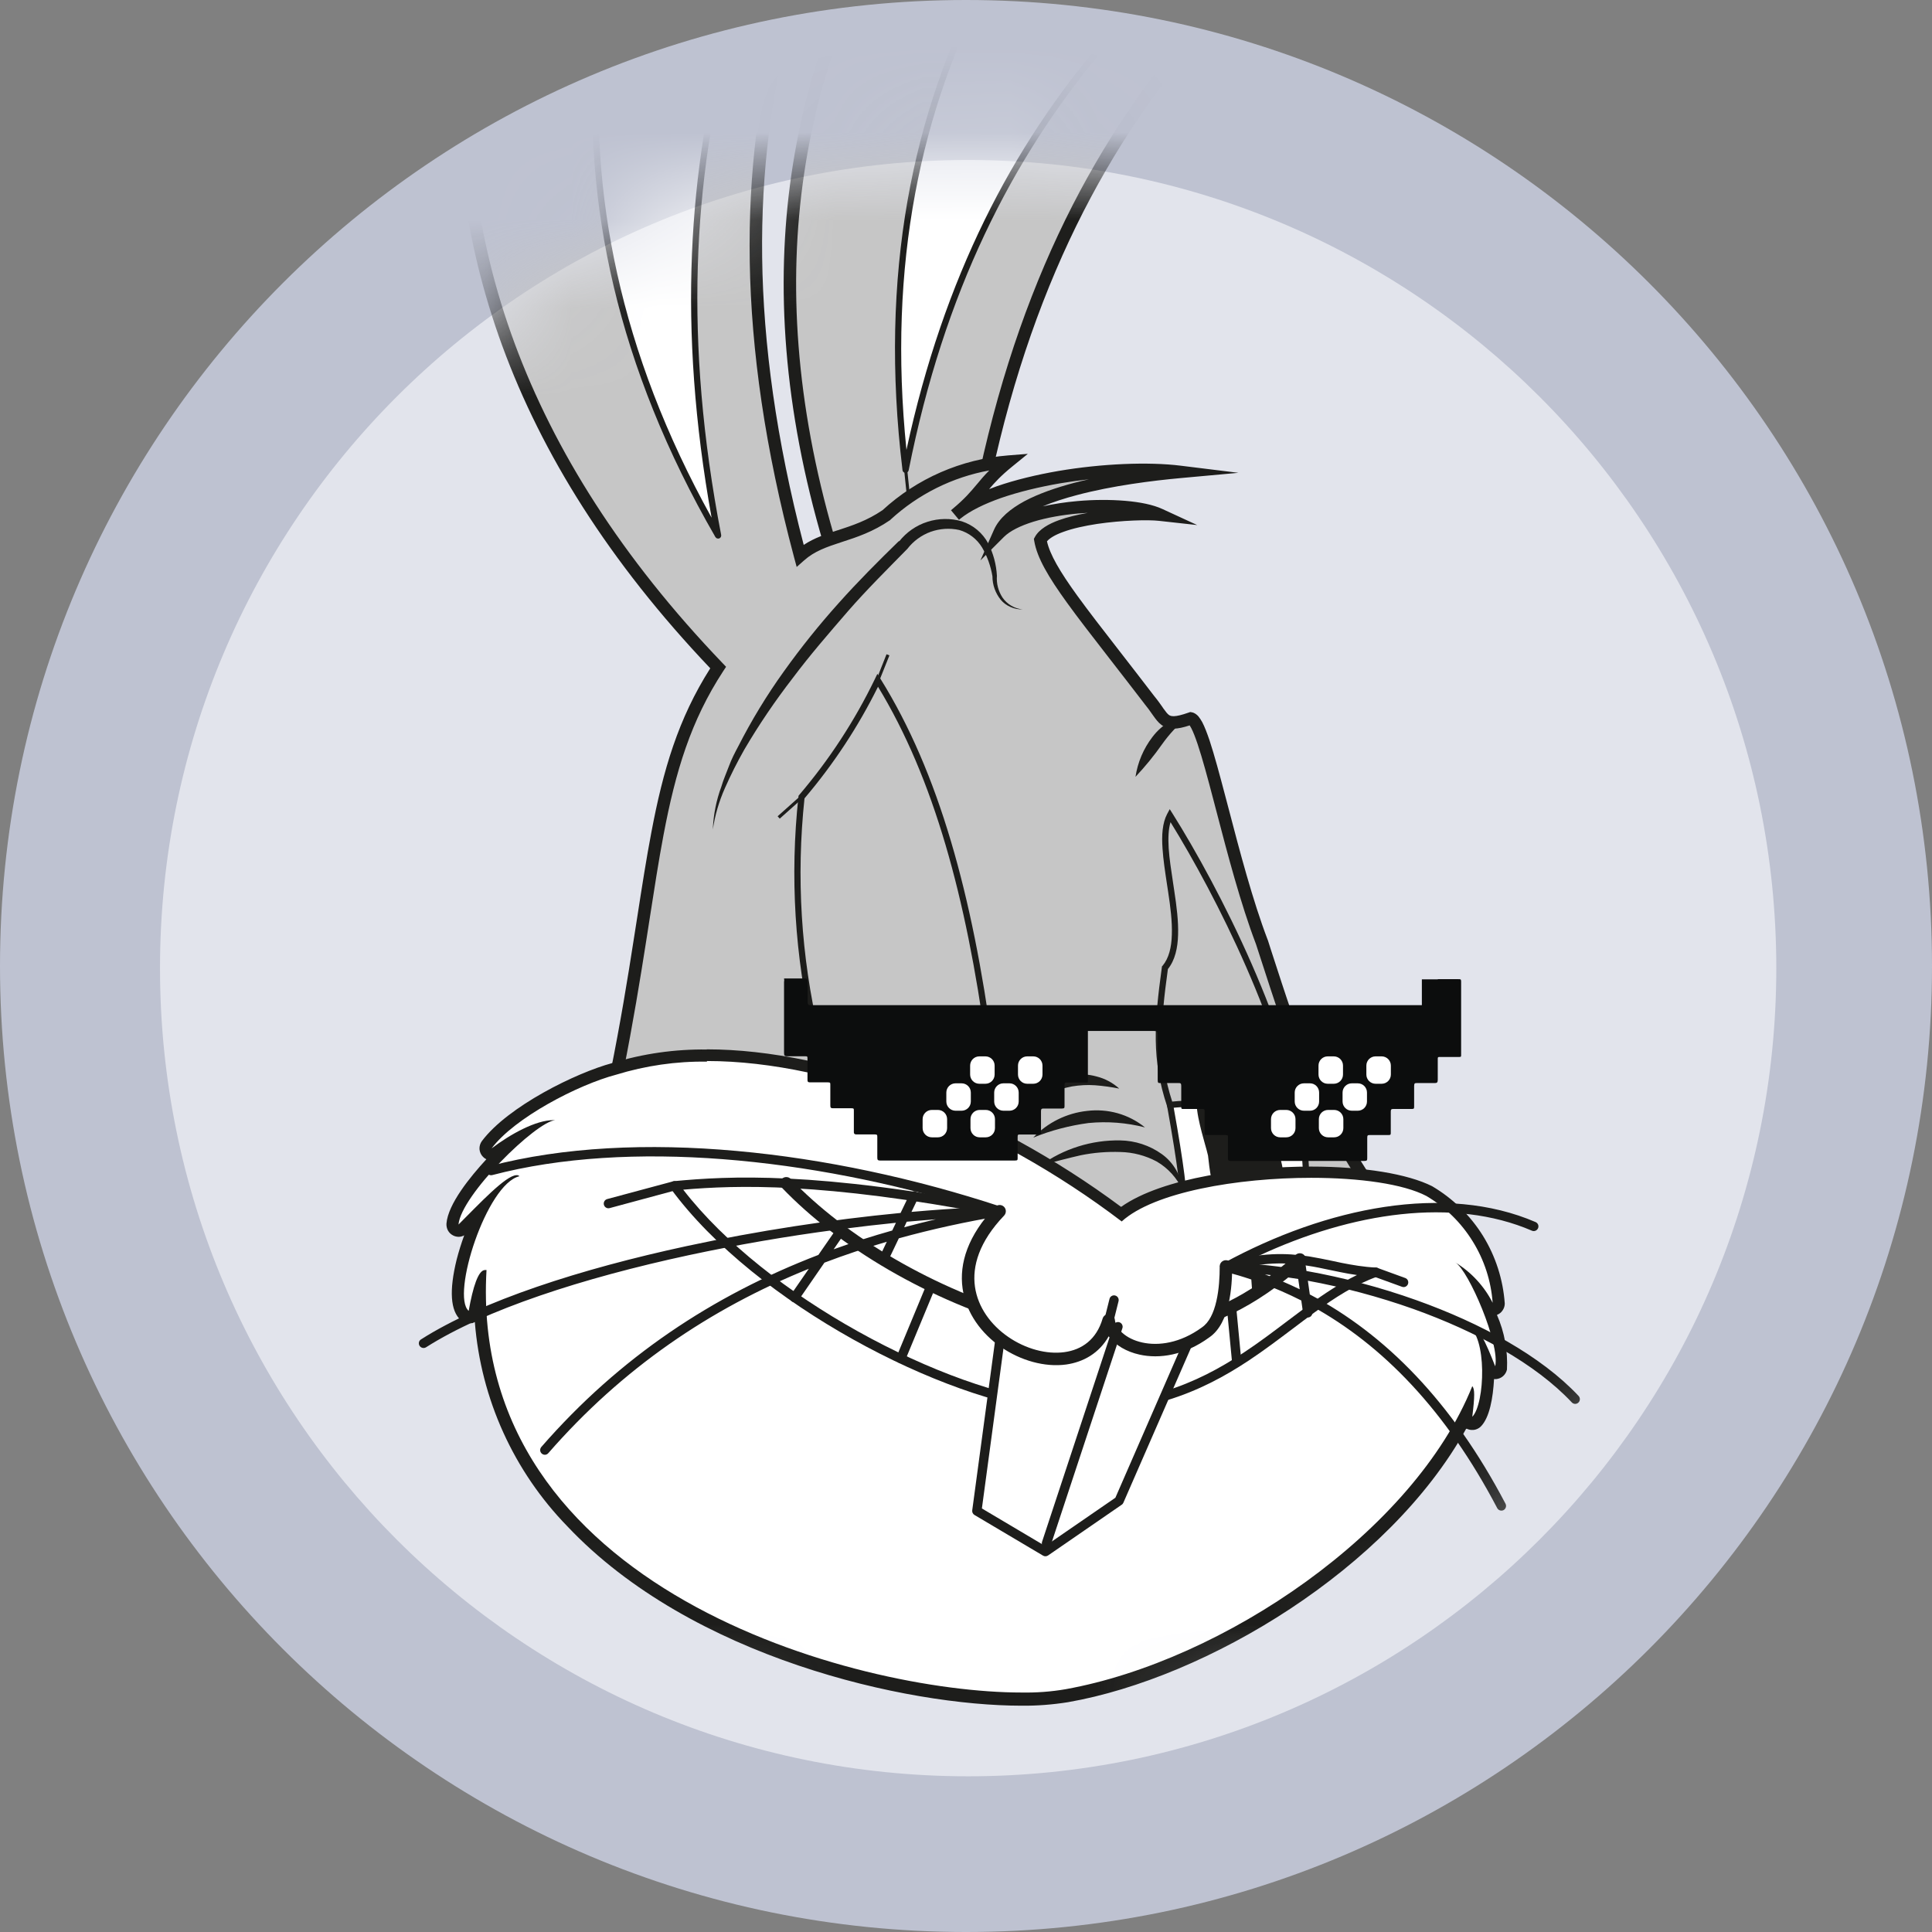 <svg xmlns="http://www.w3.org/2000/svg" width="22" height="22" viewBox="0 0 22 22" fill="none">
  <rect x="0" y="0" width="22" height="22" fill="#808080" stroke="none"/>
  <path d="M11 22C17.075 22 22 17.075 22 11C22 4.925 17.075 0 11 0C4.925 0 0 4.925 0 11C0 17.075 4.925 22 11 22Z" fill="#BEC2D1"/>
  <path d="M11.025 20.227C16.107 20.227 20.227 16.107 20.227 11.025C20.227 5.942 16.107 1.822 11.025 1.822C5.942 1.822 1.822 5.942 1.822 11.025C1.822 16.107 5.942 20.227 11.025 20.227Z" fill="#E2E4EC"/>
  <mask id="mask0_42_2959" style="mask-type:alpha" maskUnits="userSpaceOnUse" x="1" y="1" width="20" height="20">
    <path d="M11.025 20.227C16.107 20.227 20.227 16.107 20.227 11.025C20.227 5.942 16.107 1.822 11.025 1.822C5.942 1.822 1.822 5.942 1.822 11.025C1.822 16.107 5.942 20.227 11.025 20.227Z" fill="#E5E7EF"/>
  </mask>
  <g mask="url(#mask0_42_2959)">
    <path fill-rule="evenodd" clip-rule="evenodd" d="M9.851 7.34C4.788 -5.418 23.738 -9.205 26.632 -9.931C20.989 -2.091 12.339 -3.653 10.98 6.82L9.851 7.34Z" fill="#C6C6C6"/>
    <path fill-rule="evenodd" clip-rule="evenodd" d="M26.801 -10.047L26.688 -9.89C24.385 -6.69 21.58 -5.048 18.983 -3.528C18.387 -3.179 17.802 -2.836 17.236 -2.482C15.72 -1.535 14.343 -0.509 13.261 0.93C12.179 2.368 11.387 4.222 11.049 6.829L11.044 6.868L9.812 7.436L9.784 7.367C8.511 4.16 8.746 1.51 9.866 -0.671C10.984 -2.848 12.982 -4.549 15.22 -5.869C19.258 -8.248 24.105 -9.401 26.076 -9.87C26.291 -9.921 26.471 -9.964 26.613 -10L26.801 -10.047ZM9.888 7.245L10.913 6.772C11.257 4.164 12.054 2.297 13.147 0.844C14.245 -0.615 15.639 -1.652 17.161 -2.603C17.732 -2.96 18.321 -3.305 18.92 -3.655C21.471 -5.149 24.197 -6.745 26.459 -9.816C26.355 -9.791 26.238 -9.763 26.108 -9.732C24.135 -9.262 19.31 -8.114 15.293 -5.746C13.065 -4.433 11.093 -2.75 9.992 -0.606C8.901 1.519 8.66 4.104 9.888 7.245Z" fill="#1D1D1B"/>
    <path fill-rule="evenodd" clip-rule="evenodd" d="M24.838 -8.311C19.485 -2.64 11.934 -2.814 10.313 5.349C9.244 -3.531 18.502 -6.367 24.838 -8.311Z" fill="white"/>
    <path fill-rule="evenodd" clip-rule="evenodd" d="M24.866 -8.33C24.875 -8.316 24.873 -8.299 24.862 -8.287C22.836 -6.14 20.494 -4.829 18.282 -3.59C17.567 -3.189 16.866 -2.796 16.193 -2.385C13.438 -0.702 11.154 1.288 10.347 5.356C10.343 5.373 10.328 5.385 10.31 5.385C10.293 5.384 10.279 5.371 10.277 5.354C10.008 3.127 10.388 1.277 11.208 -0.275C12.028 -1.826 13.287 -3.078 14.777 -4.111C17.751 -6.174 21.648 -7.37 24.813 -8.341L24.826 -8.345C24.841 -8.35 24.858 -8.344 24.866 -8.33ZM10.322 5.123C11.173 1.175 13.442 -0.788 16.156 -2.446C16.833 -2.859 17.537 -3.254 18.254 -3.655C20.43 -4.874 22.721 -6.158 24.717 -8.238C21.572 -7.272 17.744 -6.083 14.817 -4.053C13.334 -3.024 12.084 -1.78 11.271 -0.242C10.485 1.245 10.106 3.009 10.322 5.123Z" fill="#1D1D1B"/>
    <path fill-rule="evenodd" clip-rule="evenodd" d="M10.382 6.185L10.295 5.346L10.33 5.342L10.417 6.181L10.382 6.185Z" fill="#1D1D1B"/>
    <path fill-rule="evenodd" clip-rule="evenodd" d="M8.179 7.601C-1.109 -2.091 14.664 -12.854 17.01 -14.648C14.927 -5.302 6.479 -3.537 9.112 6.326C9.371 6.096 9.719 6.125 10.096 5.864C10.477 5.512 10.966 5.299 11.484 5.257C11.165 5.516 11.194 5.603 10.877 5.864C11.353 5.46 12.716 5.283 13.439 5.373C12.802 5.431 11.587 5.605 11.384 6.063C11.703 5.744 12.831 5.686 13.207 5.86C12.946 5.831 11.992 5.889 11.848 6.148C11.906 6.496 12.339 6.989 13.09 7.971C13.265 8.181 13.236 8.295 13.56 8.181C13.733 8.21 13.994 9.743 14.37 10.727C14.746 11.884 14.922 12.463 15.556 13.446C13.733 15.992 10.58 14.662 7.021 12.232C7.479 9.944 7.421 8.758 8.179 7.601Z" fill="#C6C6C6"/>
    <path fill-rule="evenodd" clip-rule="evenodd" d="M17.12 -14.822L17.078 -14.632C16.214 -10.757 14.258 -8.176 12.455 -5.798C12.076 -5.298 11.703 -4.806 11.349 -4.313C10.329 -2.894 9.46 -1.465 9.009 0.221C8.565 1.882 8.525 3.798 9.152 6.205C9.272 6.125 9.405 6.082 9.536 6.039L9.541 6.038C9.705 5.984 9.874 5.929 10.05 5.809C10.443 5.448 10.945 5.229 11.477 5.186L11.704 5.168L11.527 5.312C11.394 5.42 11.325 5.497 11.263 5.57C11.292 5.559 11.321 5.548 11.351 5.537C11.562 5.464 11.804 5.406 12.052 5.363C12.547 5.279 13.076 5.257 13.446 5.303L14.102 5.384L13.444 5.444C13.127 5.473 12.668 5.53 12.265 5.637C12.124 5.674 11.991 5.717 11.874 5.766C11.999 5.738 12.132 5.718 12.267 5.706C12.454 5.689 12.645 5.689 12.813 5.703C12.98 5.717 13.13 5.747 13.236 5.796L13.633 5.979L13.198 5.931C13.076 5.917 12.778 5.924 12.493 5.966C12.351 5.988 12.215 6.017 12.107 6.057C12.012 6.091 11.952 6.129 11.922 6.164C11.956 6.315 12.067 6.506 12.265 6.78C12.393 6.957 12.553 7.163 12.744 7.409C12.865 7.565 12.998 7.736 13.144 7.927C13.183 7.974 13.212 8.016 13.236 8.05C13.241 8.056 13.245 8.062 13.248 8.068C13.276 8.107 13.293 8.128 13.31 8.141C13.333 8.157 13.373 8.172 13.536 8.114L13.553 8.108L13.571 8.111C13.605 8.117 13.63 8.139 13.646 8.157C13.662 8.176 13.677 8.2 13.691 8.225C13.718 8.277 13.745 8.348 13.773 8.43C13.828 8.596 13.889 8.823 13.956 9.078C13.967 9.119 13.978 9.161 13.989 9.203C14.116 9.689 14.264 10.253 14.435 10.701L14.436 10.703L14.437 10.705C14.449 10.742 14.461 10.779 14.472 10.815C14.824 11.9 15.006 12.464 15.614 13.408L15.64 13.449L15.612 13.488C15.149 14.135 14.598 14.54 13.974 14.74C13.351 14.94 12.662 14.935 11.923 14.775C10.448 14.454 8.76 13.506 6.98 12.291L6.941 12.264L6.95 12.218C7.065 11.648 7.147 11.146 7.217 10.695C7.23 10.613 7.243 10.532 7.255 10.453C7.31 10.099 7.36 9.777 7.417 9.479C7.551 8.768 7.723 8.184 8.088 7.61C5.783 5.186 5.029 2.691 5.239 0.282C5.45 -2.136 6.632 -4.459 8.174 -6.527C10.926 -10.22 14.84 -13.123 16.479 -14.34C16.676 -14.486 16.84 -14.608 16.966 -14.704L17.12 -14.822ZM10.846 5.796C10.84 5.801 10.835 5.806 10.829 5.81L10.92 5.919C10.926 5.915 10.931 5.91 10.936 5.906C11.045 5.818 11.205 5.739 11.398 5.671C11.6 5.601 11.833 5.545 12.076 5.503C12.183 5.485 12.292 5.47 12.4 5.458C12.342 5.471 12.285 5.484 12.229 5.499C12.022 5.554 11.826 5.622 11.666 5.707C11.509 5.792 11.378 5.898 11.318 6.034L11.164 6.382L11.433 6.113C11.501 6.046 11.618 5.987 11.77 5.94C11.921 5.894 12.098 5.863 12.279 5.847C12.315 5.844 12.351 5.842 12.387 5.84C12.27 5.861 12.156 5.888 12.059 5.923C11.943 5.965 11.834 6.025 11.785 6.114L11.773 6.136L11.777 6.16C11.809 6.353 11.942 6.575 12.15 6.863C12.279 7.042 12.442 7.251 12.634 7.499C12.755 7.655 12.888 7.826 13.032 8.014L13.033 8.016L13.034 8.017C13.069 8.059 13.095 8.096 13.119 8.131C13.124 8.137 13.128 8.143 13.132 8.149C13.159 8.187 13.188 8.227 13.226 8.255C13.307 8.314 13.405 8.307 13.547 8.26C13.552 8.268 13.558 8.278 13.565 8.291C13.587 8.333 13.611 8.395 13.638 8.475C13.692 8.636 13.752 8.858 13.819 9.114C13.83 9.155 13.841 9.197 13.852 9.24C13.978 9.723 14.128 10.295 14.302 10.751C14.314 10.788 14.326 10.825 14.338 10.862C14.684 11.93 14.872 12.509 15.469 13.444C15.027 14.047 14.51 14.419 13.931 14.605C13.338 14.795 12.675 14.793 11.953 14.636C10.517 14.323 8.863 13.402 7.099 12.2C7.209 11.646 7.289 11.156 7.358 10.717C7.371 10.634 7.383 10.553 7.396 10.473C7.451 10.12 7.5 9.801 7.556 9.506C7.693 8.783 7.866 8.207 8.237 7.64L8.268 7.593L8.229 7.552C5.92 5.143 5.173 2.673 5.38 0.295C5.588 -2.087 6.754 -4.384 8.288 -6.442C11.026 -10.117 14.921 -13.007 16.563 -14.225C16.687 -14.318 16.799 -14.4 16.896 -14.473C16.019 -10.736 14.118 -8.228 12.347 -5.89C11.966 -5.388 11.591 -4.893 11.233 -4.396C10.21 -2.972 9.33 -1.527 8.872 0.184C8.414 1.896 8.381 3.869 9.042 6.345L9.072 6.456L9.158 6.38C9.275 6.276 9.412 6.229 9.58 6.174L9.589 6.171C9.753 6.118 9.94 6.057 10.135 5.923L10.139 5.92L10.142 5.916C10.457 5.627 10.847 5.433 11.265 5.357C11.207 5.415 11.165 5.465 11.124 5.515L11.122 5.517C11.054 5.598 10.988 5.678 10.846 5.796Z" fill="#1D1D1B"/>
    <path fill-rule="evenodd" clip-rule="evenodd" d="M9.215 11.217C9.532 12.952 9.273 12.171 9.273 12.547C9.793 12.685 10.112 12.75 10.661 12.924C11.094 12.605 11.297 12.46 11.268 11.911C10.487 10.782 10.083 9.827 9.215 11.221V11.217Z" fill="white"/>
    <path fill-rule="evenodd" clip-rule="evenodd" d="M11.03 11.525C11.11 11.646 11.194 11.772 11.283 11.9C11.285 11.903 11.286 11.906 11.286 11.91C11.301 12.187 11.257 12.364 11.152 12.514C11.051 12.659 10.893 12.775 10.683 12.929L10.672 12.938C10.667 12.941 10.661 12.942 10.656 12.94C10.274 12.82 10.005 12.752 9.701 12.675C9.568 12.641 9.427 12.606 9.268 12.564C9.261 12.562 9.255 12.555 9.255 12.547C9.255 12.499 9.259 12.468 9.267 12.447C9.271 12.436 9.276 12.428 9.282 12.421C9.288 12.414 9.296 12.41 9.303 12.408C9.309 12.405 9.316 12.405 9.321 12.404L9.321 12.404C9.326 12.403 9.33 12.403 9.333 12.402C9.336 12.401 9.338 12.4 9.339 12.398C9.341 12.396 9.344 12.393 9.346 12.386C9.351 12.372 9.355 12.346 9.355 12.301C9.355 12.257 9.35 12.194 9.34 12.106C9.32 11.931 9.277 11.657 9.199 11.229C9.198 11.226 9.197 11.223 9.197 11.221V11.216C9.197 11.21 9.201 11.204 9.206 11.201C9.421 10.858 9.609 10.656 9.784 10.566C9.873 10.52 9.958 10.503 10.042 10.511C10.125 10.519 10.206 10.552 10.284 10.605C10.441 10.71 10.593 10.894 10.754 11.12C10.842 11.243 10.933 11.38 11.03 11.525ZM9.234 11.223C9.449 10.88 9.634 10.684 9.8 10.598C9.884 10.555 9.962 10.539 10.038 10.546C10.115 10.554 10.189 10.584 10.264 10.634C10.415 10.735 10.564 10.915 10.726 11.141C10.813 11.264 10.904 11.4 10.999 11.544C11.079 11.663 11.162 11.789 11.251 11.916C11.264 12.186 11.221 12.354 11.123 12.493C11.025 12.633 10.872 12.746 10.658 12.903L10.658 12.904C10.28 12.784 10.011 12.716 9.709 12.64C9.579 12.608 9.444 12.573 9.291 12.533C9.292 12.495 9.295 12.472 9.3 12.459C9.303 12.452 9.306 12.448 9.308 12.446C9.31 12.444 9.312 12.442 9.314 12.441C9.317 12.44 9.321 12.44 9.326 12.439L9.327 12.439C9.331 12.438 9.338 12.437 9.344 12.435C9.351 12.433 9.358 12.43 9.364 12.423C9.371 12.417 9.376 12.408 9.38 12.398C9.387 12.378 9.391 12.347 9.391 12.301C9.39 12.255 9.386 12.191 9.376 12.102C9.355 11.926 9.312 11.652 9.234 11.223Z" fill="#1D1D1B"/>
    <path fill-rule="evenodd" clip-rule="evenodd" d="M13.322 12.577C13.583 14.023 13.438 13.735 13.438 14.023C13.871 14.139 14.128 14.197 14.594 14.342C14.942 14.081 14.884 13.532 14.855 13.07C14.248 12.577 14.074 11.854 13.322 12.577Z" fill="white"/>
    <path fill-rule="evenodd" clip-rule="evenodd" d="M14.492 12.659C14.606 12.786 14.729 12.921 14.878 13.042C14.886 13.049 14.89 13.058 14.891 13.068C14.893 13.094 14.894 13.12 14.896 13.147C14.91 13.355 14.925 13.58 14.902 13.785C14.876 14.017 14.801 14.232 14.616 14.37C14.607 14.377 14.595 14.379 14.584 14.376C14.245 14.271 14.018 14.211 13.751 14.142C13.652 14.116 13.547 14.089 13.429 14.057C13.414 14.053 13.403 14.039 13.403 14.023C13.403 13.947 13.413 13.908 13.423 13.87C13.423 13.869 13.423 13.868 13.424 13.867C13.432 13.833 13.441 13.8 13.443 13.733C13.446 13.593 13.418 13.307 13.288 12.584C13.286 12.572 13.289 12.56 13.298 12.552C13.488 12.369 13.646 12.273 13.787 12.245C13.931 12.216 14.052 12.259 14.164 12.339C14.272 12.416 14.375 12.53 14.485 12.652C14.487 12.654 14.49 12.657 14.492 12.659ZM13.361 12.59C13.54 12.42 13.682 12.338 13.801 12.315C13.92 12.291 14.022 12.324 14.123 12.396C14.225 12.469 14.323 12.578 14.436 12.703L14.439 12.707C14.55 12.829 14.672 12.965 14.821 13.088C14.822 13.109 14.824 13.13 14.825 13.152C14.839 13.361 14.853 13.579 14.831 13.777C14.807 13.994 14.74 14.18 14.588 14.303C14.256 14.2 14.03 14.141 13.768 14.073C13.676 14.049 13.581 14.024 13.475 13.996C13.476 13.946 13.484 13.918 13.491 13.888L13.492 13.886C13.502 13.849 13.512 13.81 13.514 13.735C13.518 13.588 13.488 13.298 13.361 12.59Z" fill="#1D1D1B"/>
    <path fill-rule="evenodd" clip-rule="evenodd" d="M10.49 12.841C10.751 12.812 10.953 12.465 10.867 11.886C10.809 11.308 10.606 11.308 10.346 11.334C9.854 11.276 9.941 11.68 9.999 11.999C10.028 12.347 10.056 13.041 10.49 12.838V12.841Z" fill="#1D1D1B"/>
    <path fill-rule="evenodd" clip-rule="evenodd" d="M10.902 11.882C10.946 12.175 10.917 12.414 10.841 12.584C10.765 12.755 10.64 12.86 10.494 12.876C10.493 12.876 10.492 12.876 10.492 12.876C10.382 12.924 10.289 12.92 10.215 12.871C10.141 12.822 10.093 12.735 10.059 12.636C10 12.461 9.982 12.231 9.968 12.061C9.967 12.041 9.965 12.022 9.964 12.004C9.962 11.996 9.961 11.988 9.959 11.98C9.946 11.908 9.932 11.831 9.924 11.756C9.915 11.673 9.914 11.59 9.932 11.517C9.95 11.443 9.988 11.379 10.059 11.338C10.127 11.298 10.222 11.284 10.347 11.298C10.473 11.286 10.602 11.277 10.704 11.355C10.807 11.434 10.873 11.592 10.902 11.882ZM10.499 12.804C10.609 12.786 10.71 12.704 10.777 12.555C10.845 12.401 10.874 12.176 10.832 11.891L10.832 11.889L10.832 11.889C10.803 11.602 10.739 11.471 10.661 11.412C10.583 11.352 10.482 11.356 10.35 11.369C10.348 11.37 10.345 11.37 10.342 11.369C10.223 11.355 10.145 11.37 10.094 11.399C10.044 11.428 10.015 11.474 10.001 11.534C9.986 11.595 9.986 11.668 9.995 11.749C10.002 11.821 10.016 11.895 10.029 11.967C10.031 11.976 10.032 11.984 10.034 11.993C10.034 11.994 10.034 11.995 10.034 11.996C10.036 12.015 10.037 12.035 10.039 12.056C10.053 12.227 10.07 12.447 10.127 12.614C10.158 12.707 10.2 12.776 10.254 12.812C10.305 12.845 10.374 12.853 10.475 12.806C10.483 12.802 10.491 12.802 10.499 12.804Z" fill="#1D1D1B"/>
    <path fill-rule="evenodd" clip-rule="evenodd" d="M14.282 13.88C14.485 13.851 14.601 13.619 14.572 13.328C14.543 13.068 14.253 12.402 14.052 12.431C13.414 12.084 13.733 12.894 13.791 13.154C13.82 13.444 13.907 14.051 14.282 13.878V13.88Z" fill="#1D1D1B"/>
    <path fill-rule="evenodd" clip-rule="evenodd" d="M14.06 12.395C14.091 12.393 14.121 12.403 14.149 12.42C14.181 12.438 14.211 12.466 14.241 12.499C14.3 12.564 14.357 12.656 14.409 12.755C14.511 12.952 14.592 13.188 14.608 13.324L14.608 13.324L14.608 13.324C14.623 13.475 14.601 13.613 14.546 13.718C14.491 13.824 14.403 13.898 14.288 13.915C14.19 13.957 14.104 13.952 14.033 13.909C13.963 13.866 13.912 13.789 13.875 13.704C13.8 13.532 13.771 13.304 13.756 13.159C13.748 13.123 13.735 13.077 13.72 13.024C13.709 12.984 13.696 12.939 13.684 12.892C13.656 12.784 13.629 12.666 13.626 12.566C13.624 12.517 13.627 12.469 13.64 12.428C13.654 12.387 13.678 12.351 13.718 12.33C13.757 12.309 13.806 12.306 13.863 12.317C13.917 12.328 13.982 12.353 14.06 12.395ZM14.287 13.843C14.37 13.828 14.438 13.773 14.483 13.686C14.53 13.595 14.551 13.472 14.537 13.331C14.523 13.208 14.446 12.981 14.345 12.787C14.296 12.691 14.241 12.605 14.188 12.546C14.161 12.516 14.136 12.494 14.113 12.481C14.09 12.468 14.072 12.464 14.057 12.466C14.05 12.467 14.042 12.466 14.035 12.462C13.957 12.42 13.896 12.396 13.849 12.387C13.801 12.377 13.771 12.382 13.751 12.393C13.732 12.403 13.717 12.421 13.708 12.45C13.698 12.479 13.695 12.518 13.696 12.564C13.7 12.655 13.724 12.767 13.752 12.874C13.764 12.918 13.776 12.961 13.788 13.002C13.803 13.058 13.818 13.108 13.826 13.146C13.826 13.148 13.827 13.149 13.827 13.15C13.841 13.295 13.87 13.514 13.94 13.675C13.975 13.756 14.018 13.817 14.07 13.848C14.12 13.878 14.183 13.885 14.268 13.846C14.274 13.843 14.28 13.842 14.287 13.843Z" fill="#1D1D1B"/>
    <path fill-rule="evenodd" clip-rule="evenodd" d="M11.628 19.338C10.335 19.338 7.902 18.802 6.507 17.32C6.167 16.971 5.9 16.558 5.72 16.105C5.54 15.652 5.451 15.168 5.458 14.681C5.441 14.741 5.421 14.819 5.399 14.934C5.397 14.946 5.392 14.957 5.384 14.966C5.376 14.976 5.365 14.982 5.354 14.986C5.346 14.988 5.339 14.988 5.332 14.986C5.315 14.986 5.299 14.981 5.287 14.97C5.166 14.868 5.206 14.578 5.261 14.354C5.312 14.152 5.384 13.956 5.476 13.769L5.265 13.983C5.252 13.996 5.234 14.003 5.216 14.004C5.206 14.006 5.196 14.006 5.187 14.004C5.174 13.998 5.163 13.988 5.156 13.975C5.149 13.963 5.146 13.949 5.147 13.935C5.166 13.711 5.51 13.286 5.837 12.994C5.766 13.037 5.699 13.084 5.638 13.132C5.626 13.14 5.611 13.145 5.596 13.146C5.578 13.146 5.56 13.138 5.547 13.125C5.536 13.112 5.53 13.097 5.53 13.08C5.53 13.064 5.536 13.048 5.547 13.035C5.834 12.652 6.59 12.28 7.001 12.17C7.342 12.066 7.697 12.016 8.054 12.021C9.489 12.021 11.293 12.711 12.774 13.827C13.188 13.498 14.154 13.35 14.935 13.35C15.529 13.35 16.018 13.428 16.281 13.565C16.506 13.697 16.696 13.883 16.833 14.105C16.971 14.327 17.052 14.579 17.07 14.84C17.07 14.855 17.065 14.87 17.055 14.882C17.046 14.894 17.034 14.903 17.019 14.908H17.001C16.989 14.908 16.977 14.905 16.966 14.899C16.955 14.893 16.946 14.884 16.94 14.873C17.051 15.149 17.131 15.443 17.099 15.584C17.096 15.598 17.088 15.611 17.077 15.62C17.066 15.63 17.053 15.635 17.038 15.636C17.024 15.636 17.011 15.632 16.999 15.624C16.988 15.616 16.979 15.605 16.973 15.592L16.955 15.548C16.969 15.803 16.925 16.1 16.826 16.194C16.82 16.2 16.812 16.206 16.804 16.209C16.795 16.213 16.787 16.215 16.777 16.214C16.767 16.214 16.757 16.212 16.747 16.207C16.734 16.201 16.724 16.191 16.717 16.178C16.71 16.166 16.707 16.151 16.708 16.137V16.107C15.88 17.741 13.761 19.024 12.155 19.309C11.98 19.335 11.804 19.345 11.628 19.338Z" fill="white"/>
    <path d="M8.05 12.082C9.504 12.082 11.321 12.803 12.773 13.909C13.14 13.575 14.091 13.412 14.931 13.412C15.483 13.412 15.981 13.482 16.243 13.619C16.458 13.746 16.638 13.922 16.769 14.134C16.901 14.346 16.979 14.586 16.997 14.835C16.901 14.646 16.754 14.487 16.573 14.376C16.725 14.47 17.082 15.302 17.026 15.558C16.917 15.282 16.834 15.091 16.729 15.091H16.707C16.939 15.207 16.91 15.988 16.765 16.133C16.794 15.901 16.794 15.814 16.765 15.785C16.1 17.441 13.929 18.911 12.136 19.235C11.969 19.264 11.801 19.276 11.632 19.273C9.755 19.273 5.33 18.098 5.54 14.462H5.523C5.446 14.462 5.385 14.657 5.337 14.927C5.134 14.755 5.54 13.481 5.915 13.394C5.911 13.39 5.906 13.386 5.9 13.384C5.894 13.382 5.888 13.381 5.882 13.382C5.761 13.382 5.456 13.71 5.221 13.944C5.249 13.611 6.104 12.77 6.325 12.755H6.35H6.332H6.303C6.1 12.755 5.812 12.915 5.598 13.077C5.857 12.729 6.582 12.352 7.015 12.238C7.35 12.135 7.699 12.084 8.05 12.089M8.05 11.951C7.685 11.946 7.322 11.998 6.973 12.105C6.559 12.216 5.784 12.598 5.487 12.994C5.468 13.02 5.458 13.053 5.46 13.086C5.463 13.119 5.477 13.15 5.5 13.173C5.511 13.185 5.524 13.194 5.538 13.201C5.354 13.401 5.102 13.71 5.084 13.932C5.082 13.96 5.088 13.989 5.102 14.014C5.116 14.038 5.137 14.058 5.163 14.07C5.181 14.079 5.201 14.083 5.221 14.084C5.244 14.084 5.266 14.078 5.286 14.067C5.253 14.158 5.224 14.25 5.2 14.343C5.113 14.697 5.129 14.927 5.247 15.033C5.272 15.055 5.304 15.066 5.337 15.066C5.352 15.069 5.367 15.069 5.382 15.066L5.407 15.054C5.476 15.929 5.849 16.753 6.462 17.382C7.876 18.879 10.325 19.423 11.632 19.423C11.809 19.425 11.987 19.411 12.162 19.383C13.74 19.107 15.814 17.865 16.695 16.27H16.704C16.723 16.279 16.744 16.284 16.765 16.283C16.783 16.284 16.801 16.28 16.818 16.273C16.835 16.266 16.85 16.256 16.863 16.243C16.962 16.143 17.001 15.919 17.013 15.704H17.037C17.066 15.701 17.094 15.69 17.116 15.67C17.138 15.651 17.153 15.625 17.16 15.596C17.171 15.382 17.132 15.169 17.046 14.973C17.072 14.963 17.095 14.945 17.11 14.922C17.126 14.899 17.135 14.872 17.135 14.844C17.116 14.571 17.031 14.306 16.887 14.073C16.742 13.84 16.543 13.646 16.307 13.507C16.031 13.369 15.534 13.284 14.927 13.284C14.208 13.284 13.242 13.406 12.766 13.743C11.281 12.639 9.482 11.949 8.046 11.949L8.05 11.951Z" fill="#1D1D1B"/>
    <path fill-rule="evenodd" clip-rule="evenodd" d="M11.383 13.793C9.3 13.387 8.288 13.445 7.68 13.503C8.635 14.805 10.776 15.904 12.02 16.02C13.987 16.165 14.623 14.862 15.665 14.487C15.087 14.458 14.768 14.197 13.958 14.429C13.293 15.119 10.66 14.69 11.383 13.793Z" fill="white"/>
    <path fill-rule="evenodd" clip-rule="evenodd" d="M7.675 13.45C8.289 13.392 9.305 13.334 11.394 13.741C11.412 13.744 11.427 13.757 11.434 13.774C11.44 13.792 11.437 13.812 11.425 13.826C11.34 13.931 11.309 14.024 11.312 14.104C11.316 14.183 11.354 14.259 11.425 14.33C11.569 14.474 11.839 14.588 12.161 14.654C12.481 14.719 12.844 14.736 13.167 14.694C13.492 14.652 13.766 14.551 13.92 14.392C13.927 14.385 13.935 14.38 13.944 14.378C14.357 14.259 14.647 14.267 14.907 14.307C14.997 14.322 15.085 14.34 15.171 14.358C15.207 14.366 15.243 14.374 15.279 14.381C15.402 14.405 15.527 14.427 15.668 14.434C15.693 14.435 15.714 14.454 15.718 14.479C15.722 14.504 15.707 14.528 15.683 14.537C15.43 14.628 15.2 14.776 14.964 14.948C14.886 15.005 14.806 15.066 14.725 15.127C14.564 15.248 14.397 15.375 14.219 15.493C13.677 15.852 13.014 16.146 12.016 16.073L12.015 16.073L12.015 16.073C11.383 16.014 10.529 15.707 9.716 15.253C8.902 14.799 8.121 14.194 7.637 13.534C7.626 13.519 7.624 13.499 7.631 13.481C7.639 13.464 7.656 13.452 7.675 13.45ZM7.78 13.547C8.255 14.161 8.993 14.728 9.768 15.16C10.574 15.61 11.413 15.91 12.024 15.967C12.993 16.038 13.632 15.754 14.16 15.404C14.336 15.288 14.498 15.165 14.657 15.045C14.739 14.983 14.82 14.922 14.901 14.862C15.08 14.732 15.26 14.612 15.452 14.519C15.385 14.51 15.321 14.498 15.258 14.485C15.22 14.477 15.183 14.47 15.146 14.462C15.061 14.444 14.978 14.426 14.89 14.413C14.647 14.374 14.376 14.367 13.986 14.476C13.806 14.655 13.508 14.757 13.181 14.8C12.845 14.843 12.471 14.826 12.14 14.758C11.811 14.691 11.516 14.572 11.35 14.405C11.265 14.321 11.211 14.221 11.206 14.108C11.202 14.018 11.23 13.924 11.291 13.829C9.372 13.462 8.385 13.495 7.78 13.547Z" fill="#1D1D1B"/>
    <path fill-rule="evenodd" clip-rule="evenodd" d="M7.732 13.489C7.739 13.518 7.723 13.547 7.694 13.554L6.942 13.757C6.914 13.765 6.885 13.748 6.877 13.72C6.869 13.691 6.886 13.662 6.914 13.654L7.666 13.452C7.695 13.444 7.724 13.461 7.732 13.489Z" fill="#1D1D1B"/>
    <path fill-rule="evenodd" clip-rule="evenodd" d="M15.614 14.469C15.625 14.441 15.655 14.427 15.683 14.437L16.002 14.553C16.029 14.563 16.043 14.593 16.033 14.621C16.023 14.649 15.993 14.663 15.965 14.653L15.646 14.537C15.619 14.527 15.604 14.496 15.614 14.469Z" fill="#1D1D1B"/>
    <path fill-rule="evenodd" clip-rule="evenodd" d="M8.904 13.423C8.933 13.396 8.978 13.397 9.005 13.425C9.631 14.08 10.632 14.682 11.75 14.997C11.788 15.007 11.81 15.047 11.8 15.084C11.789 15.122 11.75 15.144 11.712 15.133C10.572 14.813 9.548 14.198 8.902 13.523C8.875 13.495 8.876 13.45 8.904 13.423ZM14.854 14.295C14.88 14.324 14.878 14.369 14.849 14.395C14.289 14.894 13.756 15.134 13.302 15.165C13.263 15.168 13.229 15.138 13.226 15.099C13.224 15.06 13.254 15.026 13.293 15.023C13.705 14.996 14.21 14.775 14.754 14.289C14.783 14.263 14.828 14.265 14.854 14.295Z" fill="#1D1D1B"/>
    <path fill-rule="evenodd" clip-rule="evenodd" d="M13.525 15.297L12.743 17.091L11.904 17.669L11.123 17.205L11.384 15.268L12.686 14.804L13.525 15.297Z" fill="white"/>
    <path fill-rule="evenodd" clip-rule="evenodd" d="M12.669 14.754C12.684 14.748 12.7 14.75 12.714 14.758L13.553 15.251C13.576 15.264 13.585 15.293 13.575 15.318L12.792 17.112C12.788 17.121 12.782 17.129 12.774 17.134L11.935 17.712C11.918 17.724 11.895 17.725 11.877 17.714L11.096 17.251C11.078 17.24 11.068 17.219 11.071 17.198L11.332 15.261C11.334 15.241 11.348 15.224 11.367 15.217L12.669 14.754ZM11.433 15.307L11.181 17.177L11.902 17.605L12.701 17.055L13.458 15.319L12.681 14.862L11.433 15.307Z" fill="#1D1D1B"/>
    <path fill-rule="evenodd" clip-rule="evenodd" d="M13.959 14.429C13.959 14.661 13.93 15.036 13.727 15.181C13.207 15.558 12.658 15.319 12.623 15.043C12.305 16.114 10.192 15.043 11.381 13.801L13.956 14.437L13.959 14.429Z" fill="white"/>
    <path fill-rule="evenodd" clip-rule="evenodd" d="M11.432 13.741C11.46 13.768 11.461 13.813 11.434 13.842C11.149 14.14 11.069 14.419 11.102 14.652C11.135 14.886 11.283 15.087 11.48 15.223C11.678 15.36 11.917 15.425 12.121 15.397C12.319 15.37 12.486 15.254 12.556 15.014C12.566 14.982 12.597 14.961 12.631 14.964C12.665 14.967 12.692 14.994 12.695 15.027C12.705 15.129 12.814 15.244 13.006 15.287C13.191 15.328 13.439 15.296 13.687 15.115L13.688 15.114C13.767 15.06 13.82 14.953 13.851 14.816C13.882 14.682 13.889 14.534 13.889 14.421C13.889 14.381 13.921 14.35 13.96 14.35C13.999 14.35 14.031 14.381 14.031 14.421C14.031 14.539 14.024 14.698 13.989 14.848C13.956 14.994 13.893 15.146 13.769 15.23C13.491 15.433 13.202 15.476 12.975 15.425C12.829 15.393 12.7 15.318 12.625 15.217C12.517 15.408 12.339 15.51 12.14 15.538C11.895 15.571 11.621 15.492 11.4 15.34C11.178 15.187 11.001 14.954 10.961 14.671C10.921 14.386 11.023 14.066 11.331 13.744C11.358 13.715 11.403 13.714 11.432 13.741Z" fill="#1D1D1B"/>
    <path fill-rule="evenodd" clip-rule="evenodd" d="M12.698 14.752C12.727 14.759 12.744 14.788 12.737 14.817L12.679 15.049C12.672 15.077 12.643 15.095 12.614 15.087C12.586 15.08 12.569 15.051 12.576 15.023L12.634 14.791C12.641 14.762 12.67 14.745 12.698 14.752Z" fill="#1D1D1B"/>
    <path fill-rule="evenodd" clip-rule="evenodd" d="M11.081 13.751C9.227 13.184 7.165 12.972 5.605 13.381C5.576 13.388 5.547 13.371 5.54 13.343C5.532 13.314 5.549 13.285 5.578 13.278C7.245 12.841 9.461 13.102 11.396 13.74C11.421 13.742 11.441 13.762 11.444 13.788C11.447 13.815 11.427 13.841 11.4 13.845C11 13.912 10.611 13.997 10.235 14.101L10.109 14.365C10.096 14.391 10.064 14.403 10.038 14.39C10.011 14.377 10 14.345 10.013 14.319L10.098 14.14C9.856 14.211 9.619 14.29 9.388 14.378L9.092 14.807C9.075 14.831 9.042 14.837 9.018 14.82C8.993 14.804 8.987 14.771 9.004 14.746L9.21 14.448C8.083 14.904 7.086 15.581 6.244 16.547C6.225 16.57 6.191 16.572 6.169 16.552C6.147 16.533 6.145 16.5 6.164 16.477C7.055 15.454 8.117 14.752 9.319 14.29L9.517 14.004C8.962 14.077 8.393 14.175 7.843 14.293C6.635 14.553 5.525 14.913 4.851 15.342C4.827 15.357 4.794 15.35 4.778 15.325C4.762 15.3 4.769 15.268 4.794 15.252C5.484 14.813 6.61 14.45 7.821 14.189C8.625 14.016 9.471 13.887 10.255 13.812L10.359 13.596C10.372 13.569 10.403 13.558 10.43 13.571C10.457 13.584 10.468 13.615 10.455 13.642L10.379 13.8C10.62 13.779 10.855 13.762 11.081 13.751ZM10.657 13.884C10.548 13.893 10.437 13.902 10.325 13.912L10.296 13.975C10.415 13.943 10.535 13.913 10.657 13.884ZM10.16 14.012L10.202 13.924C10.008 13.944 9.81 13.966 9.611 13.992C9.624 14.009 9.625 14.034 9.612 14.053L9.493 14.226C9.711 14.147 9.933 14.076 10.16 14.012ZM13.936 14.382C15.111 13.742 16.461 13.474 17.486 13.916C17.513 13.928 17.526 13.959 17.514 13.986C17.502 14.013 17.471 14.026 17.444 14.014C16.556 13.631 15.397 13.801 14.323 14.305C14.331 14.314 14.336 14.325 14.338 14.338L14.342 14.399C14.48 14.412 14.622 14.43 14.767 14.454L14.752 14.349C14.748 14.32 14.768 14.293 14.797 14.289C14.826 14.285 14.853 14.305 14.857 14.334L14.877 14.473C15.288 14.546 15.717 14.658 16.128 14.805C16.862 15.067 17.547 15.439 17.976 15.896C17.996 15.918 17.995 15.952 17.973 15.972C17.952 15.992 17.918 15.991 17.898 15.969C17.486 15.53 16.819 15.165 16.093 14.905C15.698 14.765 15.287 14.656 14.893 14.584L14.915 14.74C15.774 15.192 16.533 15.96 17.144 17.124C17.157 17.15 17.147 17.182 17.121 17.196C17.095 17.209 17.063 17.199 17.049 17.173C16.464 16.058 15.744 15.316 14.934 14.871L14.944 14.941C14.948 14.971 14.928 14.998 14.899 15.002C14.87 15.006 14.843 14.986 14.839 14.957L14.818 14.809C14.668 14.733 14.514 14.666 14.358 14.608L14.367 14.714C14.369 14.744 14.347 14.769 14.318 14.772C14.288 14.774 14.263 14.752 14.26 14.723L14.249 14.57C14.149 14.536 14.049 14.507 13.948 14.48C13.927 14.475 13.911 14.457 13.909 14.435C13.906 14.414 13.917 14.393 13.936 14.382ZM14.404 14.512C14.538 14.562 14.67 14.618 14.8 14.681L14.783 14.564C14.654 14.543 14.527 14.525 14.404 14.512ZM14.161 14.384C14.184 14.372 14.208 14.361 14.232 14.349L14.235 14.389C14.21 14.387 14.185 14.386 14.161 14.384ZM10.626 14.582C10.653 14.594 10.666 14.625 10.655 14.652L10.307 15.491C10.296 15.518 10.265 15.531 10.238 15.52C10.21 15.508 10.198 15.477 10.209 15.45L10.557 14.611C10.568 14.584 10.599 14.571 10.626 14.582ZM14.019 14.838C14.048 14.835 14.074 14.857 14.077 14.886L14.135 15.495C14.137 15.524 14.116 15.55 14.087 15.553C14.057 15.555 14.031 15.534 14.029 15.505L13.971 14.896C13.968 14.867 13.989 14.841 14.019 14.838ZM12.747 15.057C12.775 15.066 12.79 15.097 12.781 15.124L11.967 17.59C11.958 17.618 11.928 17.633 11.9 17.624C11.872 17.615 11.857 17.585 11.866 17.557L12.68 15.091C12.689 15.063 12.72 15.048 12.747 15.057Z" fill="#1D1D1B"/>
    <path fill-rule="evenodd" clip-rule="evenodd" d="M11.267 11.907C11.036 10.205 10.661 8.816 9.995 7.746C9.763 8.225 9.472 8.672 9.127 9.077C9.029 9.977 9.085 10.887 9.291 11.769C9.299 11.799 9.343 11.861 9.316 11.855C9.954 12.005 10.522 11.855 11.267 11.915V11.907Z" fill="#C6C6C6"/>
    <path fill-rule="evenodd" clip-rule="evenodd" d="M9.991 7.673L10.025 7.728C10.695 8.803 11.072 10.199 11.302 11.902L11.303 11.904V11.953L11.264 11.95C10.956 11.926 10.678 11.937 10.411 11.948C10.358 11.95 10.305 11.952 10.253 11.954C9.938 11.966 9.632 11.966 9.308 11.89L9.323 11.821C9.323 11.821 9.311 11.818 9.3 11.828C9.289 11.838 9.289 11.85 9.289 11.851C9.29 11.851 9.29 11.852 9.29 11.852C9.289 11.852 9.289 11.848 9.285 11.84C9.282 11.835 9.28 11.83 9.277 11.824C9.275 11.82 9.273 11.816 9.27 11.811C9.266 11.801 9.26 11.789 9.257 11.778L9.257 11.777C9.05 10.891 8.994 9.977 9.092 9.073L9.093 9.062L9.1 9.053C9.443 8.651 9.733 8.207 9.963 7.731L9.991 7.673ZM9.998 7.82C9.772 8.276 9.491 8.703 9.161 9.091C9.066 9.984 9.121 10.886 9.325 11.76C9.327 11.764 9.33 11.77 9.334 11.78C9.336 11.783 9.338 11.787 9.339 11.79C9.343 11.797 9.346 11.804 9.349 11.811C9.351 11.815 9.354 11.821 9.356 11.828C9.659 11.894 9.947 11.894 10.25 11.883C10.302 11.882 10.354 11.879 10.407 11.877C10.662 11.867 10.931 11.856 11.227 11.876C11.001 10.222 10.636 8.868 9.998 7.82Z" fill="#1D1D1B"/>
    <path fill-rule="evenodd" clip-rule="evenodd" d="M14.855 13.07C14.681 11.738 13.842 10.113 13.322 9.285C13.119 9.66 13.583 10.644 13.264 11.021C13.177 11.657 13.148 12.062 13.322 12.583C14.103 12.496 14.451 12.815 14.855 13.075V13.07Z" fill="#C6C6C6"/>
    <path fill-rule="evenodd" clip-rule="evenodd" d="M13.32 9.214L13.353 9.266C13.874 10.095 14.716 11.726 14.891 13.065L14.891 13.067V13.14L14.836 13.105C14.786 13.073 14.737 13.04 14.689 13.007C14.539 12.906 14.391 12.806 14.216 12.731C13.987 12.632 13.711 12.575 13.327 12.618L13.298 12.621L13.289 12.594C13.113 12.065 13.143 11.653 13.23 11.016L13.231 11.005L13.238 10.998C13.31 10.912 13.34 10.79 13.344 10.642C13.349 10.495 13.328 10.327 13.302 10.157C13.297 10.127 13.293 10.095 13.288 10.065C13.267 9.926 13.246 9.788 13.238 9.664C13.227 9.512 13.236 9.371 13.291 9.268L13.32 9.214ZM13.329 9.362C13.305 9.441 13.301 9.542 13.308 9.659C13.316 9.78 13.337 9.914 13.358 10.053C13.363 10.084 13.368 10.115 13.372 10.147C13.398 10.317 13.42 10.49 13.415 10.644C13.411 10.794 13.381 10.933 13.299 11.035C13.214 11.653 13.187 12.048 13.348 12.544C13.729 12.506 14.009 12.565 14.245 12.666C14.426 12.744 14.581 12.849 14.732 12.951C14.758 12.968 14.785 12.986 14.811 13.003C14.623 11.724 13.841 10.19 13.329 9.362Z" fill="#1D1D1B"/>
    <path fill-rule="evenodd" clip-rule="evenodd" d="M10.128 7.463L10.012 7.753L9.98 7.74L10.095 7.45L10.128 7.463ZM8.855 9.295L9.115 9.063L9.139 9.09L8.879 9.322L8.855 9.295Z" fill="#1D1D1B"/>
    <path d="M13.56 8.181C13.488 8.208 13.423 8.251 13.37 8.307C13.32 8.36 13.274 8.417 13.232 8.476C13.14 8.607 13.039 8.73 12.93 8.846C12.955 8.681 13.021 8.525 13.123 8.392C13.175 8.323 13.24 8.265 13.313 8.22C13.35 8.197 13.39 8.181 13.433 8.175C13.475 8.168 13.519 8.17 13.56 8.181Z" fill="#1D1D1B"/>
    <path d="M11.644 6.939C11.597 6.941 11.55 6.931 11.507 6.912C11.463 6.893 11.425 6.865 11.395 6.829C11.334 6.753 11.301 6.659 11.301 6.562C11.282 6.447 11.242 6.335 11.183 6.234C11.124 6.137 11.031 6.066 10.923 6.035C10.814 6.011 10.701 6.019 10.597 6.056C10.493 6.094 10.401 6.161 10.333 6.249C10.103 6.484 9.87 6.714 9.654 6.962C9.439 7.211 9.224 7.458 9.028 7.72C8.827 7.98 8.642 8.252 8.476 8.535C8.395 8.678 8.321 8.824 8.255 8.974C8.188 9.124 8.142 9.282 8.117 9.445C8.124 9.278 8.156 9.114 8.214 8.958C8.237 8.878 8.272 8.802 8.301 8.723C8.33 8.644 8.368 8.571 8.407 8.498C8.558 8.202 8.731 7.917 8.925 7.647C9.118 7.377 9.326 7.117 9.548 6.87C9.769 6.622 10.004 6.387 10.238 6.159V6.166C10.321 6.061 10.433 5.982 10.561 5.942C10.689 5.901 10.826 5.899 10.954 5.937C11.082 5.979 11.188 6.068 11.252 6.186C11.311 6.301 11.345 6.427 11.352 6.557C11.345 6.644 11.368 6.732 11.416 6.805C11.442 6.843 11.476 6.874 11.515 6.897C11.555 6.921 11.599 6.935 11.644 6.939Z" fill="#1D1D1B"/>
    <path d="M11.848 13.271C12.112 13.08 12.431 12.98 12.757 12.986C12.927 12.989 13.092 13.043 13.23 13.142C13.297 13.19 13.352 13.252 13.393 13.323C13.434 13.395 13.459 13.474 13.468 13.556C13.405 13.417 13.302 13.302 13.171 13.226C13.043 13.158 12.902 13.121 12.757 13.118C12.606 13.113 12.455 13.125 12.307 13.155C12.151 13.19 12.002 13.231 11.848 13.271Z" fill="#1D1D1B"/>
    <path d="M11.766 12.954C11.928 12.783 12.146 12.675 12.38 12.65C12.496 12.636 12.615 12.645 12.728 12.677C12.841 12.709 12.947 12.764 13.038 12.838C12.828 12.784 12.611 12.767 12.395 12.788C12.179 12.817 11.968 12.872 11.766 12.954Z" fill="#1D1D1B"/>
    <path d="M11.674 12.519C11.811 12.375 11.99 12.279 12.186 12.243C12.286 12.226 12.389 12.231 12.487 12.258C12.583 12.282 12.671 12.329 12.745 12.396C12.653 12.378 12.561 12.365 12.469 12.358C12.382 12.352 12.294 12.357 12.208 12.371C12.034 12.405 11.866 12.475 11.674 12.519Z" fill="#1D1D1B"/>
    <path fill-rule="evenodd" clip-rule="evenodd" d="M15.985 -12.448C13.294 -5.852 6.466 -2.756 8.179 6.097C3.718 -1.629 10.922 -8.166 15.985 -12.448Z" fill="white"/>
    <path fill-rule="evenodd" clip-rule="evenodd" d="M16.004 -12.477C16.017 -12.467 16.022 -12.45 16.016 -12.434C15.342 -10.782 14.408 -9.349 13.416 -7.992C13.039 -7.476 12.653 -6.971 12.27 -6.47C11.645 -5.651 11.025 -4.841 10.458 -4.002C8.633 -1.302 7.358 1.676 8.212 6.091C8.215 6.108 8.206 6.125 8.19 6.131C8.173 6.137 8.155 6.13 8.146 6.115C5.908 2.238 6.597 -1.342 8.478 -4.485C10.358 -7.626 13.429 -10.335 15.96 -12.475C15.973 -12.486 15.991 -12.486 16.004 -12.477ZM8.103 5.895C7.324 1.571 8.596 -1.374 10.399 -4.042C10.967 -4.882 11.589 -5.696 12.216 -6.516C12.599 -7.017 12.983 -7.52 13.359 -8.034C14.323 -9.352 15.228 -10.738 15.894 -12.326C13.385 -10.2 10.384 -7.532 8.539 -4.449C6.698 -1.371 6.008 2.117 8.103 5.895Z" fill="#1D1D1B"/>
    <path d="M9.197 11.177C9.197 11.254 9.197 11.331 9.197 11.408C9.197 11.439 9.205 11.446 9.231 11.446H11.765H16.318C16.373 11.446 16.372 11.446 16.373 11.385C16.375 11.324 16.373 11.229 16.373 11.15H16.612C16.629 11.15 16.638 11.15 16.638 11.175C16.638 11.451 16.638 11.73 16.638 12.013C16.638 12.032 16.638 12.036 16.615 12.036C16.542 12.036 16.469 12.036 16.397 12.036C16.375 12.036 16.371 12.036 16.372 12.065C16.372 12.143 16.372 12.22 16.372 12.296C16.372 12.327 16.362 12.333 16.338 12.333H16.136C16.113 12.333 16.103 12.333 16.103 12.366C16.103 12.443 16.103 12.521 16.103 12.598C16.103 12.621 16.103 12.628 16.077 12.628H15.864C15.842 12.628 15.837 12.635 15.837 12.66C15.837 12.737 15.837 12.816 15.837 12.895C15.837 12.918 15.837 12.926 15.809 12.925C15.739 12.925 15.671 12.925 15.601 12.925C15.577 12.925 15.568 12.925 15.569 12.958C15.569 13.031 15.569 13.107 15.569 13.18C15.569 13.212 15.569 13.22 15.534 13.22H14.011C13.986 13.22 13.983 13.21 13.983 13.188C13.983 13.11 13.983 13.033 13.983 12.954C13.983 12.93 13.983 12.925 13.957 12.925H13.743C13.723 12.925 13.716 12.925 13.717 12.896C13.717 12.817 13.717 12.737 13.717 12.657C13.717 12.636 13.717 12.628 13.691 12.628H13.473C13.455 12.628 13.451 12.628 13.451 12.603C13.451 12.523 13.451 12.443 13.451 12.365C13.451 12.337 13.443 12.332 13.421 12.333H13.215C13.19 12.333 13.183 12.333 13.183 12.298C13.183 12.126 13.183 11.955 13.183 11.784C13.183 11.748 13.175 11.74 13.143 11.74H12.388V11.878V12.304C12.388 12.325 12.388 12.329 12.365 12.327C12.292 12.327 12.227 12.327 12.147 12.327C12.128 12.327 12.122 12.327 12.122 12.355C12.122 12.432 12.122 12.511 12.122 12.59C12.122 12.614 12.122 12.623 12.093 12.623C12.023 12.623 11.955 12.623 11.882 12.623C11.86 12.623 11.854 12.63 11.854 12.653C11.854 12.732 11.854 12.81 11.854 12.888C11.854 12.912 11.854 12.921 11.827 12.919C11.755 12.919 11.689 12.919 11.612 12.919C11.594 12.919 11.588 12.919 11.588 12.944C11.588 13.024 11.588 13.104 11.588 13.183C11.588 13.208 11.588 13.215 11.56 13.215C11.047 13.215 10.533 13.215 10.019 13.215C9.994 13.215 9.99 13.205 9.99 13.18C9.99 13.104 9.99 13.027 9.99 12.95C9.99 12.926 9.99 12.918 9.963 12.918C9.894 12.918 9.825 12.918 9.754 12.918C9.727 12.918 9.721 12.907 9.723 12.879C9.723 12.802 9.723 12.726 9.723 12.649C9.723 12.625 9.723 12.62 9.696 12.62C9.626 12.62 9.558 12.62 9.485 12.62C9.46 12.62 9.455 12.612 9.455 12.587C9.455 12.509 9.455 12.432 9.455 12.356C9.455 12.33 9.455 12.325 9.427 12.325H9.223C9.2 12.325 9.194 12.316 9.195 12.293C9.195 12.213 9.195 12.134 9.195 12.054C9.195 12.034 9.195 12.027 9.172 12.028C9.103 12.028 9.034 12.028 8.964 12.028C8.932 12.028 8.928 12.017 8.928 11.987C8.928 11.711 8.928 11.45 8.928 11.182C8.931 11.169 8.931 11.155 8.928 11.142H9.177C9.197 11.149 9.197 11.16 9.197 11.177Z" fill="#0C0D0D"/>
    <path d="M15.664 12.341H15.733C15.791 12.341 15.838 12.294 15.838 12.236V12.134C15.838 12.076 15.791 12.029 15.733 12.029H15.664C15.606 12.029 15.559 12.076 15.559 12.134V12.236C15.559 12.294 15.606 12.341 15.664 12.341Z" fill="white"/>
    <path d="M15.393 12.648H15.461C15.52 12.648 15.566 12.601 15.566 12.543V12.441C15.566 12.383 15.52 12.336 15.461 12.336H15.393C15.335 12.336 15.288 12.383 15.288 12.441V12.543C15.288 12.601 15.335 12.648 15.393 12.648Z" fill="white"/>
    <path d="M15.123 12.951H15.192C15.25 12.951 15.297 12.904 15.297 12.846V12.744C15.297 12.686 15.25 12.639 15.192 12.639H15.123C15.065 12.639 15.018 12.686 15.018 12.744V12.846C15.018 12.904 15.065 12.951 15.123 12.951Z" fill="white"/>
    <path d="M15.119 12.341H15.188C15.246 12.341 15.293 12.294 15.293 12.236V12.134C15.293 12.076 15.246 12.029 15.188 12.029H15.119C15.061 12.029 15.014 12.076 15.014 12.134V12.236C15.014 12.294 15.061 12.341 15.119 12.341Z" fill="white"/>
    <path d="M14.848 12.648H14.917C14.975 12.648 15.021 12.601 15.021 12.543V12.441C15.021 12.383 14.975 12.336 14.917 12.336H14.848C14.79 12.336 14.743 12.383 14.743 12.441V12.543C14.743 12.601 14.79 12.648 14.848 12.648Z" fill="white"/>
    <path d="M14.578 12.951H14.647C14.705 12.951 14.752 12.904 14.752 12.846V12.744C14.752 12.686 14.705 12.639 14.647 12.639H14.578C14.52 12.639 14.473 12.686 14.473 12.744V12.846C14.473 12.904 14.52 12.951 14.578 12.951Z" fill="white"/>
    <path d="M11.697 12.341H11.766C11.824 12.341 11.871 12.294 11.871 12.236V12.134C11.871 12.076 11.824 12.029 11.766 12.029H11.697C11.639 12.029 11.592 12.076 11.592 12.134V12.236C11.592 12.294 11.639 12.341 11.697 12.341Z" fill="white"/>
    <path d="M11.426 12.648H11.495C11.553 12.648 11.6 12.601 11.6 12.543V12.441C11.6 12.383 11.553 12.336 11.495 12.336H11.426C11.368 12.336 11.321 12.383 11.321 12.441V12.543C11.321 12.601 11.368 12.648 11.426 12.648Z" fill="white"/>
    <path d="M11.156 12.951H11.225C11.283 12.951 11.33 12.904 11.33 12.846V12.744C11.33 12.686 11.283 12.639 11.225 12.639H11.156C11.098 12.639 11.051 12.686 11.051 12.744V12.846C11.051 12.904 11.098 12.951 11.156 12.951Z" fill="white"/>
    <path d="M11.152 12.341H11.221C11.279 12.341 11.326 12.294 11.326 12.236V12.134C11.326 12.076 11.279 12.029 11.221 12.029H11.152C11.094 12.029 11.047 12.076 11.047 12.134V12.236C11.047 12.294 11.094 12.341 11.152 12.341Z" fill="white"/>
    <path d="M10.881 12.648H10.95C11.008 12.648 11.055 12.601 11.055 12.543V12.441C11.055 12.383 11.008 12.336 10.95 12.336H10.881C10.823 12.336 10.776 12.383 10.776 12.441V12.543C10.776 12.601 10.823 12.648 10.881 12.648Z" fill="white"/>
    <path d="M10.611 12.951H10.68C10.738 12.951 10.785 12.904 10.785 12.846V12.744C10.785 12.686 10.738 12.639 10.68 12.639H10.611C10.553 12.639 10.506 12.686 10.506 12.744V12.846C10.506 12.904 10.553 12.951 10.611 12.951Z" fill="white"/>
    <path d="M16.605 11.152H16.191V11.566H16.605V11.152Z" fill="#0C0D0D"/>
  </g>
</svg>